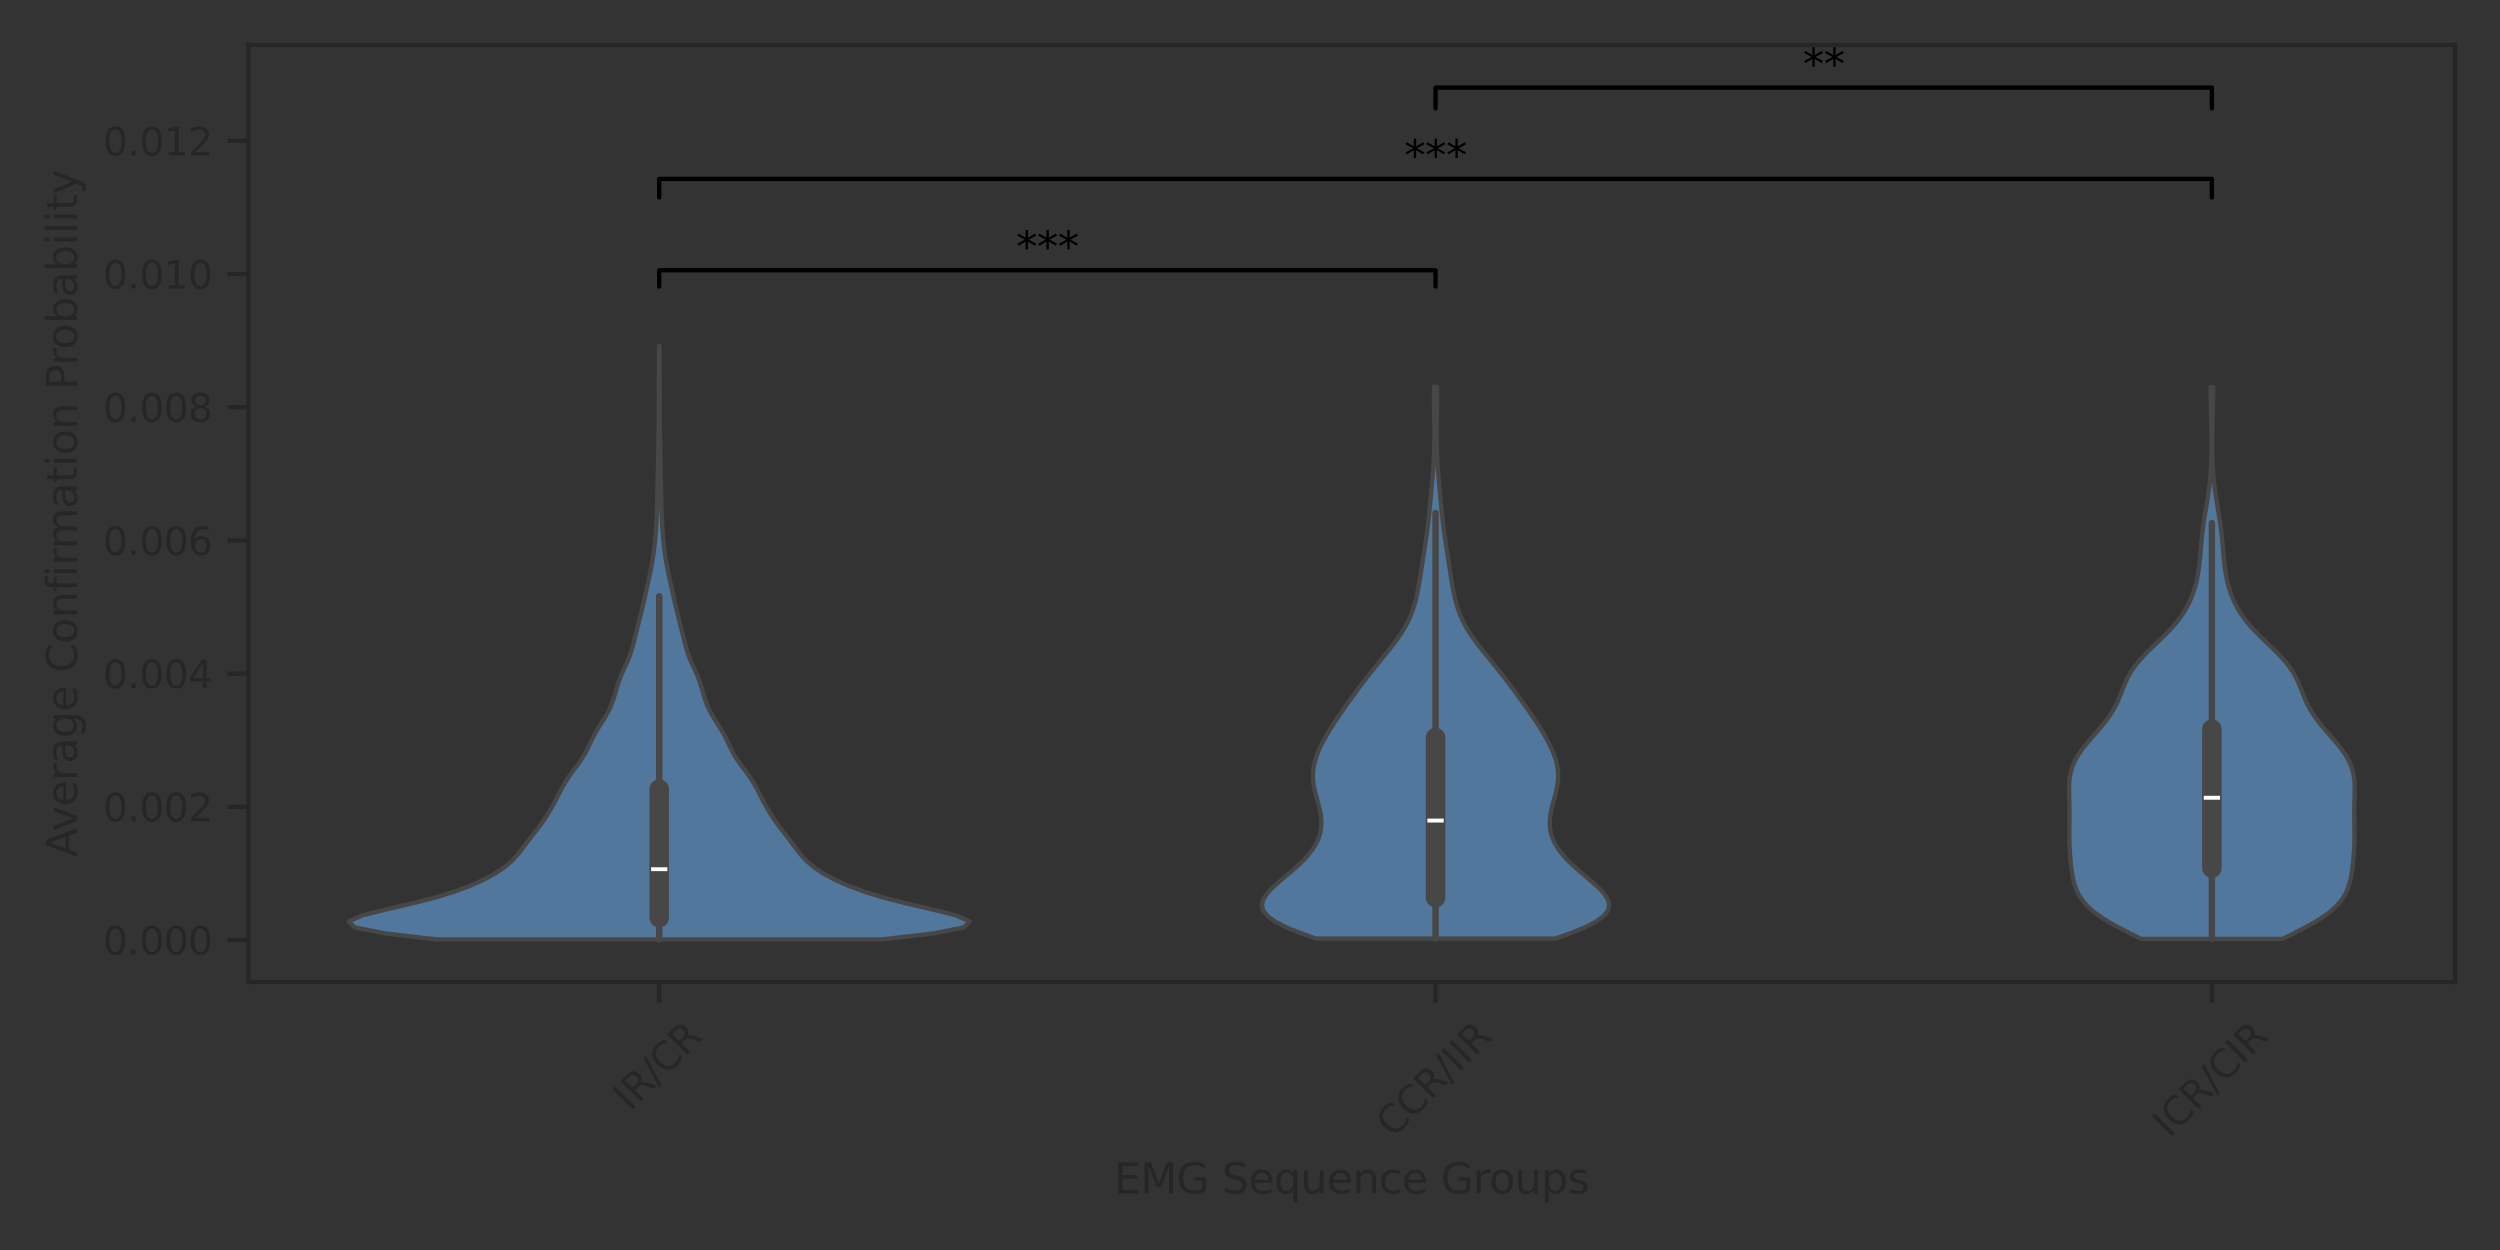 <?xml version="1.0" encoding="utf-8" standalone="no"?>
<!DOCTYPE svg PUBLIC "-//W3C//DTD SVG 1.1//EN"
  "http://www.w3.org/Graphics/SVG/1.1/DTD/svg11.dtd">
<svg xmlns:xlink="http://www.w3.org/1999/xlink" width="576pt" height="288pt" viewBox="0 0 576 288" xmlns="http://www.w3.org/2000/svg" version="1.1">
 <rect x="0" y="0" width="576" height="288" fill="#333333" stroke="none"/>
 <defs>
  <style type="text/css">*{stroke-linejoin: round; stroke-linecap: butt}</style>
 </defs>
 <g id="figure_1">
  <g id="patch_1">
   <path d="M 0 288 
L 576 288 
L 576 0 
L 0 0 
L 0 288 
z
" style="fill: none"/>
  </g>
  <g id="axes_1">
   <g id="patch_2">
    <path d="M 57.228 226.252 
L 565.632 226.252 
L 565.632 10.368 
L 57.228 10.368 
L 57.228 226.252 
z
" style="fill: none"/>
   </g>
   <g id="matplotlib.axis_1">
    <g id="xtick_1">
     <g id="line2d_1">
      <defs>
       <path id="me8c171c9f7" d="M 0 0 
L 0 4.8 
" style="stroke: #262626"/>
      </defs>
      <g>
       <use xlink:href="#me8c171c9f7" x="151.884" y="226.252" style="fill: #262626; stroke: #262626"/>
      </g>
     </g>
     <g id="text_1">
      <!-- IR/CR -->
      <g style="fill: #262626" transform="translate(145.139 256.205) rotate(-45) scale(0.088 -0.088)">
       <defs>
        <path id="DejaVuSans-49" d="M 628 4666 
L 1259 4666 
L 1259 0 
L 628 0 
L 628 4666 
z
" transform="scale(0.016)"/>
        <path id="DejaVuSans-52" d="M 2841 2188 
Q 3044 2119 3236 1894 
Q 3428 1669 3622 1275 
L 4263 0 
L 3584 0 
L 2988 1197 
Q 2756 1666 2539 1819 
Q 2322 1972 1947 1972 
L 1259 1972 
L 1259 0 
L 628 0 
L 628 4666 
L 2053 4666 
Q 2853 4666 3247 4331 
Q 3641 3997 3641 3322 
Q 3641 2881 3436 2590 
Q 3231 2300 2841 2188 
z
M 1259 4147 
L 1259 2491 
L 2053 2491 
Q 2509 2491 2742 2702 
Q 2975 2913 2975 3322 
Q 2975 3731 2742 3939 
Q 2509 4147 2053 4147 
L 1259 4147 
z
" transform="scale(0.016)"/>
        <path id="DejaVuSans-2f" d="M 1625 4666 
L 2156 4666 
L 531 -594 
L 0 -594 
L 1625 4666 
z
" transform="scale(0.016)"/>
        <path id="DejaVuSans-43" d="M 4122 4306 
L 4122 3641 
Q 3803 3938 3442 4084 
Q 3081 4231 2675 4231 
Q 1875 4231 1450 3742 
Q 1025 3253 1025 2328 
Q 1025 1406 1450 917 
Q 1875 428 2675 428 
Q 3081 428 3442 575 
Q 3803 722 4122 1019 
L 4122 359 
Q 3791 134 3420 21 
Q 3050 -91 2638 -91 
Q 1578 -91 968 557 
Q 359 1206 359 2328 
Q 359 3453 968 4101 
Q 1578 4750 2638 4750 
Q 3056 4750 3426 4639 
Q 3797 4528 4122 4306 
z
" transform="scale(0.016)"/>
       </defs>
       <use xlink:href="#DejaVuSans-49"/>
       <use xlink:href="#DejaVuSans-52" transform="translate(29.492 0)"/>
       <use xlink:href="#DejaVuSans-2f" transform="translate(98.975 0)"/>
       <use xlink:href="#DejaVuSans-43" transform="translate(132.666 0)"/>
       <use xlink:href="#DejaVuSans-52" transform="translate(202.49 0)"/>
      </g>
     </g>
    </g>
    <g id="xtick_2">
     <g id="line2d_2">
      <g>
       <use xlink:href="#me8c171c9f7" x="330.751" y="226.252" style="fill: #262626; stroke: #262626"/>
      </g>
     </g>
     <g id="text_2">
      <!-- CCR/IIR -->
      <g style="fill: #262626" transform="translate(320.916 262.386) rotate(-45) scale(0.088 -0.088)">
       <use xlink:href="#DejaVuSans-43"/>
       <use xlink:href="#DejaVuSans-43" transform="translate(69.824 0)"/>
       <use xlink:href="#DejaVuSans-52" transform="translate(139.648 0)"/>
       <use xlink:href="#DejaVuSans-2f" transform="translate(209.131 0)"/>
       <use xlink:href="#DejaVuSans-49" transform="translate(242.822 0)"/>
       <use xlink:href="#DejaVuSans-49" transform="translate(272.314 0)"/>
       <use xlink:href="#DejaVuSans-52" transform="translate(301.807 0)"/>
      </g>
     </g>
    </g>
    <g id="xtick_3">
     <g id="line2d_3">
      <g>
       <use xlink:href="#me8c171c9f7" x="509.618" y="226.252" style="fill: #262626; stroke: #262626"/>
      </g>
     </g>
     <g id="text_3">
      <!-- ICR/CIR -->
      <g style="fill: #262626" transform="translate(499.783 262.386) rotate(-45) scale(0.088 -0.088)">
       <use xlink:href="#DejaVuSans-49"/>
       <use xlink:href="#DejaVuSans-43" transform="translate(29.492 0)"/>
       <use xlink:href="#DejaVuSans-52" transform="translate(99.316 0)"/>
       <use xlink:href="#DejaVuSans-2f" transform="translate(168.799 0)"/>
       <use xlink:href="#DejaVuSans-43" transform="translate(202.49 0)"/>
       <use xlink:href="#DejaVuSans-49" transform="translate(272.314 0)"/>
       <use xlink:href="#DejaVuSans-52" transform="translate(301.807 0)"/>
      </g>
     </g>
    </g>
    <g id="text_4">
     <!-- EMG Sequence Groups -->
     <g style="fill: #262626" transform="translate(256.696 274.974) scale(0.096 -0.096)">
      <defs>
       <path id="DejaVuSans-45" d="M 628 4666 
L 3578 4666 
L 3578 4134 
L 1259 4134 
L 1259 2753 
L 3481 2753 
L 3481 2222 
L 1259 2222 
L 1259 531 
L 3634 531 
L 3634 0 
L 628 0 
L 628 4666 
z
" transform="scale(0.016)"/>
       <path id="DejaVuSans-4d" d="M 628 4666 
L 1569 4666 
L 2759 1491 
L 3956 4666 
L 4897 4666 
L 4897 0 
L 4281 0 
L 4281 4097 
L 3078 897 
L 2444 897 
L 1241 4097 
L 1241 0 
L 628 0 
L 628 4666 
z
" transform="scale(0.016)"/>
       <path id="DejaVuSans-47" d="M 3809 666 
L 3809 1919 
L 2778 1919 
L 2778 2438 
L 4434 2438 
L 4434 434 
Q 4069 175 3628 42 
Q 3188 -91 2688 -91 
Q 1594 -91 976 548 
Q 359 1188 359 2328 
Q 359 3472 976 4111 
Q 1594 4750 2688 4750 
Q 3144 4750 3555 4637 
Q 3966 4525 4313 4306 
L 4313 3634 
Q 3963 3931 3569 4081 
Q 3175 4231 2741 4231 
Q 1884 4231 1454 3753 
Q 1025 3275 1025 2328 
Q 1025 1384 1454 906 
Q 1884 428 2741 428 
Q 3075 428 3337 486 
Q 3600 544 3809 666 
z
" transform="scale(0.016)"/>
       <path id="DejaVuSans-20" transform="scale(0.016)"/>
       <path id="DejaVuSans-53" d="M 3425 4513 
L 3425 3897 
Q 3066 4069 2747 4153 
Q 2428 4238 2131 4238 
Q 1616 4238 1336 4038 
Q 1056 3838 1056 3469 
Q 1056 3159 1242 3001 
Q 1428 2844 1947 2747 
L 2328 2669 
Q 3034 2534 3370 2195 
Q 3706 1856 3706 1288 
Q 3706 609 3251 259 
Q 2797 -91 1919 -91 
Q 1588 -91 1214 -16 
Q 841 59 441 206 
L 441 856 
Q 825 641 1194 531 
Q 1563 422 1919 422 
Q 2459 422 2753 634 
Q 3047 847 3047 1241 
Q 3047 1584 2836 1778 
Q 2625 1972 2144 2069 
L 1759 2144 
Q 1053 2284 737 2584 
Q 422 2884 422 3419 
Q 422 4038 858 4394 
Q 1294 4750 2059 4750 
Q 2388 4750 2728 4690 
Q 3069 4631 3425 4513 
z
" transform="scale(0.016)"/>
       <path id="DejaVuSans-65" d="M 3597 1894 
L 3597 1613 
L 953 1613 
Q 991 1019 1311 708 
Q 1631 397 2203 397 
Q 2534 397 2845 478 
Q 3156 559 3463 722 
L 3463 178 
Q 3153 47 2828 -22 
Q 2503 -91 2169 -91 
Q 1331 -91 842 396 
Q 353 884 353 1716 
Q 353 2575 817 3079 
Q 1281 3584 2069 3584 
Q 2775 3584 3186 3129 
Q 3597 2675 3597 1894 
z
M 3022 2063 
Q 3016 2534 2758 2815 
Q 2500 3097 2075 3097 
Q 1594 3097 1305 2825 
Q 1016 2553 972 2059 
L 3022 2063 
z
" transform="scale(0.016)"/>
       <path id="DejaVuSans-71" d="M 947 1747 
Q 947 1113 1208 752 
Q 1469 391 1925 391 
Q 2381 391 2643 752 
Q 2906 1113 2906 1747 
Q 2906 2381 2643 2742 
Q 2381 3103 1925 3103 
Q 1469 3103 1208 2742 
Q 947 2381 947 1747 
z
M 2906 525 
Q 2725 213 2448 61 
Q 2172 -91 1784 -91 
Q 1150 -91 751 415 
Q 353 922 353 1747 
Q 353 2572 751 3078 
Q 1150 3584 1784 3584 
Q 2172 3584 2448 3432 
Q 2725 3281 2906 2969 
L 2906 3500 
L 3481 3500 
L 3481 -1331 
L 2906 -1331 
L 2906 525 
z
" transform="scale(0.016)"/>
       <path id="DejaVuSans-75" d="M 544 1381 
L 544 3500 
L 1119 3500 
L 1119 1403 
Q 1119 906 1312 657 
Q 1506 409 1894 409 
Q 2359 409 2629 706 
Q 2900 1003 2900 1516 
L 2900 3500 
L 3475 3500 
L 3475 0 
L 2900 0 
L 2900 538 
Q 2691 219 2414 64 
Q 2138 -91 1772 -91 
Q 1169 -91 856 284 
Q 544 659 544 1381 
z
M 1991 3584 
L 1991 3584 
z
" transform="scale(0.016)"/>
       <path id="DejaVuSans-6e" d="M 3513 2113 
L 3513 0 
L 2938 0 
L 2938 2094 
Q 2938 2591 2744 2837 
Q 2550 3084 2163 3084 
Q 1697 3084 1428 2787 
Q 1159 2491 1159 1978 
L 1159 0 
L 581 0 
L 581 3500 
L 1159 3500 
L 1159 2956 
Q 1366 3272 1645 3428 
Q 1925 3584 2291 3584 
Q 2894 3584 3203 3211 
Q 3513 2838 3513 2113 
z
" transform="scale(0.016)"/>
       <path id="DejaVuSans-63" d="M 3122 3366 
L 3122 2828 
Q 2878 2963 2633 3030 
Q 2388 3097 2138 3097 
Q 1578 3097 1268 2742 
Q 959 2388 959 1747 
Q 959 1106 1268 751 
Q 1578 397 2138 397 
Q 2388 397 2633 464 
Q 2878 531 3122 666 
L 3122 134 
Q 2881 22 2623 -34 
Q 2366 -91 2075 -91 
Q 1284 -91 818 406 
Q 353 903 353 1747 
Q 353 2603 823 3093 
Q 1294 3584 2113 3584 
Q 2378 3584 2631 3529 
Q 2884 3475 3122 3366 
z
" transform="scale(0.016)"/>
       <path id="DejaVuSans-72" d="M 2631 2963 
Q 2534 3019 2420 3045 
Q 2306 3072 2169 3072 
Q 1681 3072 1420 2755 
Q 1159 2438 1159 1844 
L 1159 0 
L 581 0 
L 581 3500 
L 1159 3500 
L 1159 2956 
Q 1341 3275 1631 3429 
Q 1922 3584 2338 3584 
Q 2397 3584 2469 3576 
Q 2541 3569 2628 3553 
L 2631 2963 
z
" transform="scale(0.016)"/>
       <path id="DejaVuSans-6f" d="M 1959 3097 
Q 1497 3097 1228 2736 
Q 959 2375 959 1747 
Q 959 1119 1226 758 
Q 1494 397 1959 397 
Q 2419 397 2687 759 
Q 2956 1122 2956 1747 
Q 2956 2369 2687 2733 
Q 2419 3097 1959 3097 
z
M 1959 3584 
Q 2709 3584 3137 3096 
Q 3566 2609 3566 1747 
Q 3566 888 3137 398 
Q 2709 -91 1959 -91 
Q 1206 -91 779 398 
Q 353 888 353 1747 
Q 353 2609 779 3096 
Q 1206 3584 1959 3584 
z
" transform="scale(0.016)"/>
       <path id="DejaVuSans-70" d="M 1159 525 
L 1159 -1331 
L 581 -1331 
L 581 3500 
L 1159 3500 
L 1159 2969 
Q 1341 3281 1617 3432 
Q 1894 3584 2278 3584 
Q 2916 3584 3314 3078 
Q 3713 2572 3713 1747 
Q 3713 922 3314 415 
Q 2916 -91 2278 -91 
Q 1894 -91 1617 61 
Q 1341 213 1159 525 
z
M 3116 1747 
Q 3116 2381 2855 2742 
Q 2594 3103 2138 3103 
Q 1681 3103 1420 2742 
Q 1159 2381 1159 1747 
Q 1159 1113 1420 752 
Q 1681 391 2138 391 
Q 2594 391 2855 752 
Q 3116 1113 3116 1747 
z
" transform="scale(0.016)"/>
       <path id="DejaVuSans-73" d="M 2834 3397 
L 2834 2853 
Q 2591 2978 2328 3040 
Q 2066 3103 1784 3103 
Q 1356 3103 1142 2972 
Q 928 2841 928 2578 
Q 928 2378 1081 2264 
Q 1234 2150 1697 2047 
L 1894 2003 
Q 2506 1872 2764 1633 
Q 3022 1394 3022 966 
Q 3022 478 2636 193 
Q 2250 -91 1575 -91 
Q 1294 -91 989 -36 
Q 684 19 347 128 
L 347 722 
Q 666 556 975 473 
Q 1284 391 1588 391 
Q 1994 391 2212 530 
Q 2431 669 2431 922 
Q 2431 1156 2273 1281 
Q 2116 1406 1581 1522 
L 1381 1569 
Q 847 1681 609 1914 
Q 372 2147 372 2553 
Q 372 3047 722 3315 
Q 1072 3584 1716 3584 
Q 2034 3584 2315 3537 
Q 2597 3491 2834 3397 
z
" transform="scale(0.016)"/>
      </defs>
      <use xlink:href="#DejaVuSans-45"/>
      <use xlink:href="#DejaVuSans-4d" transform="translate(63.184 0)"/>
      <use xlink:href="#DejaVuSans-47" transform="translate(149.463 0)"/>
      <use xlink:href="#DejaVuSans-20" transform="translate(226.953 0)"/>
      <use xlink:href="#DejaVuSans-53" transform="translate(258.74 0)"/>
      <use xlink:href="#DejaVuSans-65" transform="translate(322.217 0)"/>
      <use xlink:href="#DejaVuSans-71" transform="translate(383.74 0)"/>
      <use xlink:href="#DejaVuSans-75" transform="translate(447.217 0)"/>
      <use xlink:href="#DejaVuSans-65" transform="translate(510.596 0)"/>
      <use xlink:href="#DejaVuSans-6e" transform="translate(572.119 0)"/>
      <use xlink:href="#DejaVuSans-63" transform="translate(635.498 0)"/>
      <use xlink:href="#DejaVuSans-65" transform="translate(690.479 0)"/>
      <use xlink:href="#DejaVuSans-20" transform="translate(752.002 0)"/>
      <use xlink:href="#DejaVuSans-47" transform="translate(783.789 0)"/>
      <use xlink:href="#DejaVuSans-72" transform="translate(861.279 0)"/>
      <use xlink:href="#DejaVuSans-6f" transform="translate(900.143 0)"/>
      <use xlink:href="#DejaVuSans-75" transform="translate(961.324 0)"/>
      <use xlink:href="#DejaVuSans-70" transform="translate(1024.703 0)"/>
      <use xlink:href="#DejaVuSans-73" transform="translate(1088.18 0)"/>
     </g>
    </g>
   </g>
   <g id="matplotlib.axis_2">
    <g id="ytick_1">
     <g id="line2d_4">
      <defs>
       <path id="m6e9de54b25" d="M 0 0 
L -4.8 0 
" style="stroke: #262626"/>
      </defs>
      <g>
       <use xlink:href="#m6e9de54b25" x="57.228" y="216.573" style="fill: #262626; stroke: #262626"/>
      </g>
     </g>
     <g id="text_5">
      <!-- 0.000 -->
      <g style="fill: #262626" transform="translate(23.735 219.916) scale(0.088 -0.088)">
       <defs>
        <path id="DejaVuSans-30" d="M 2034 4250 
Q 1547 4250 1301 3770 
Q 1056 3291 1056 2328 
Q 1056 1369 1301 889 
Q 1547 409 2034 409 
Q 2525 409 2770 889 
Q 3016 1369 3016 2328 
Q 3016 3291 2770 3770 
Q 2525 4250 2034 4250 
z
M 2034 4750 
Q 2819 4750 3233 4129 
Q 3647 3509 3647 2328 
Q 3647 1150 3233 529 
Q 2819 -91 2034 -91 
Q 1250 -91 836 529 
Q 422 1150 422 2328 
Q 422 3509 836 4129 
Q 1250 4750 2034 4750 
z
" transform="scale(0.016)"/>
        <path id="DejaVuSans-2e" d="M 684 794 
L 1344 794 
L 1344 0 
L 684 0 
L 684 794 
z
" transform="scale(0.016)"/>
       </defs>
       <use xlink:href="#DejaVuSans-30"/>
       <use xlink:href="#DejaVuSans-2e" transform="translate(63.623 0)"/>
       <use xlink:href="#DejaVuSans-30" transform="translate(95.41 0)"/>
       <use xlink:href="#DejaVuSans-30" transform="translate(159.033 0)"/>
       <use xlink:href="#DejaVuSans-30" transform="translate(222.656 0)"/>
      </g>
     </g>
    </g>
    <g id="ytick_2">
     <g id="line2d_5">
      <g>
       <use xlink:href="#m6e9de54b25" x="57.228" y="185.887" style="fill: #262626; stroke: #262626"/>
      </g>
     </g>
     <g id="text_6">
      <!-- 0.002 -->
      <g style="fill: #262626" transform="translate(23.735 189.23) scale(0.088 -0.088)">
       <defs>
        <path id="DejaVuSans-32" d="M 1228 531 
L 3431 531 
L 3431 0 
L 469 0 
L 469 531 
Q 828 903 1448 1529 
Q 2069 2156 2228 2338 
Q 2531 2678 2651 2914 
Q 2772 3150 2772 3378 
Q 2772 3750 2511 3984 
Q 2250 4219 1831 4219 
Q 1534 4219 1204 4116 
Q 875 4013 500 3803 
L 500 4441 
Q 881 4594 1212 4672 
Q 1544 4750 1819 4750 
Q 2544 4750 2975 4387 
Q 3406 4025 3406 3419 
Q 3406 3131 3298 2873 
Q 3191 2616 2906 2266 
Q 2828 2175 2409 1742 
Q 1991 1309 1228 531 
z
" transform="scale(0.016)"/>
       </defs>
       <use xlink:href="#DejaVuSans-30"/>
       <use xlink:href="#DejaVuSans-2e" transform="translate(63.623 0)"/>
       <use xlink:href="#DejaVuSans-30" transform="translate(95.41 0)"/>
       <use xlink:href="#DejaVuSans-30" transform="translate(159.033 0)"/>
       <use xlink:href="#DejaVuSans-32" transform="translate(222.656 0)"/>
      </g>
     </g>
    </g>
    <g id="ytick_3">
     <g id="line2d_6">
      <g>
       <use xlink:href="#m6e9de54b25" x="57.228" y="155.201" style="fill: #262626; stroke: #262626"/>
      </g>
     </g>
     <g id="text_7">
      <!-- 0.004 -->
      <g style="fill: #262626" transform="translate(23.735 158.544) scale(0.088 -0.088)">
       <defs>
        <path id="DejaVuSans-34" d="M 2419 4116 
L 825 1625 
L 2419 1625 
L 2419 4116 
z
M 2253 4666 
L 3047 4666 
L 3047 1625 
L 3713 1625 
L 3713 1100 
L 3047 1100 
L 3047 0 
L 2419 0 
L 2419 1100 
L 313 1100 
L 313 1709 
L 2253 4666 
z
" transform="scale(0.016)"/>
       </defs>
       <use xlink:href="#DejaVuSans-30"/>
       <use xlink:href="#DejaVuSans-2e" transform="translate(63.623 0)"/>
       <use xlink:href="#DejaVuSans-30" transform="translate(95.41 0)"/>
       <use xlink:href="#DejaVuSans-30" transform="translate(159.033 0)"/>
       <use xlink:href="#DejaVuSans-34" transform="translate(222.656 0)"/>
      </g>
     </g>
    </g>
    <g id="ytick_4">
     <g id="line2d_7">
      <g>
       <use xlink:href="#m6e9de54b25" x="57.228" y="124.515" style="fill: #262626; stroke: #262626"/>
      </g>
     </g>
     <g id="text_8">
      <!-- 0.006 -->
      <g style="fill: #262626" transform="translate(23.735 127.858) scale(0.088 -0.088)">
       <defs>
        <path id="DejaVuSans-36" d="M 2113 2584 
Q 1688 2584 1439 2293 
Q 1191 2003 1191 1497 
Q 1191 994 1439 701 
Q 1688 409 2113 409 
Q 2538 409 2786 701 
Q 3034 994 3034 1497 
Q 3034 2003 2786 2293 
Q 2538 2584 2113 2584 
z
M 3366 4563 
L 3366 3988 
Q 3128 4100 2886 4159 
Q 2644 4219 2406 4219 
Q 1781 4219 1451 3797 
Q 1122 3375 1075 2522 
Q 1259 2794 1537 2939 
Q 1816 3084 2150 3084 
Q 2853 3084 3261 2657 
Q 3669 2231 3669 1497 
Q 3669 778 3244 343 
Q 2819 -91 2113 -91 
Q 1303 -91 875 529 
Q 447 1150 447 2328 
Q 447 3434 972 4092 
Q 1497 4750 2381 4750 
Q 2619 4750 2861 4703 
Q 3103 4656 3366 4563 
z
" transform="scale(0.016)"/>
       </defs>
       <use xlink:href="#DejaVuSans-30"/>
       <use xlink:href="#DejaVuSans-2e" transform="translate(63.623 0)"/>
       <use xlink:href="#DejaVuSans-30" transform="translate(95.41 0)"/>
       <use xlink:href="#DejaVuSans-30" transform="translate(159.033 0)"/>
       <use xlink:href="#DejaVuSans-36" transform="translate(222.656 0)"/>
      </g>
     </g>
    </g>
    <g id="ytick_5">
     <g id="line2d_8">
      <g>
       <use xlink:href="#m6e9de54b25" x="57.228" y="93.829" style="fill: #262626; stroke: #262626"/>
      </g>
     </g>
     <g id="text_9">
      <!-- 0.008 -->
      <g style="fill: #262626" transform="translate(23.735 97.172) scale(0.088 -0.088)">
       <defs>
        <path id="DejaVuSans-38" d="M 2034 2216 
Q 1584 2216 1326 1975 
Q 1069 1734 1069 1313 
Q 1069 891 1326 650 
Q 1584 409 2034 409 
Q 2484 409 2743 651 
Q 3003 894 3003 1313 
Q 3003 1734 2745 1975 
Q 2488 2216 2034 2216 
z
M 1403 2484 
Q 997 2584 770 2862 
Q 544 3141 544 3541 
Q 544 4100 942 4425 
Q 1341 4750 2034 4750 
Q 2731 4750 3128 4425 
Q 3525 4100 3525 3541 
Q 3525 3141 3298 2862 
Q 3072 2584 2669 2484 
Q 3125 2378 3379 2068 
Q 3634 1759 3634 1313 
Q 3634 634 3220 271 
Q 2806 -91 2034 -91 
Q 1263 -91 848 271 
Q 434 634 434 1313 
Q 434 1759 690 2068 
Q 947 2378 1403 2484 
z
M 1172 3481 
Q 1172 3119 1398 2916 
Q 1625 2713 2034 2713 
Q 2441 2713 2670 2916 
Q 2900 3119 2900 3481 
Q 2900 3844 2670 4047 
Q 2441 4250 2034 4250 
Q 1625 4250 1398 4047 
Q 1172 3844 1172 3481 
z
" transform="scale(0.016)"/>
       </defs>
       <use xlink:href="#DejaVuSans-30"/>
       <use xlink:href="#DejaVuSans-2e" transform="translate(63.623 0)"/>
       <use xlink:href="#DejaVuSans-30" transform="translate(95.41 0)"/>
       <use xlink:href="#DejaVuSans-30" transform="translate(159.033 0)"/>
       <use xlink:href="#DejaVuSans-38" transform="translate(222.656 0)"/>
      </g>
     </g>
    </g>
    <g id="ytick_6">
     <g id="line2d_9">
      <g>
       <use xlink:href="#m6e9de54b25" x="57.228" y="63.143" style="fill: #262626; stroke: #262626"/>
      </g>
     </g>
     <g id="text_10">
      <!-- 0.010 -->
      <g style="fill: #262626" transform="translate(23.735 66.486) scale(0.088 -0.088)">
       <defs>
        <path id="DejaVuSans-31" d="M 794 531 
L 1825 531 
L 1825 4091 
L 703 3866 
L 703 4441 
L 1819 4666 
L 2450 4666 
L 2450 531 
L 3481 531 
L 3481 0 
L 794 0 
L 794 531 
z
" transform="scale(0.016)"/>
       </defs>
       <use xlink:href="#DejaVuSans-30"/>
       <use xlink:href="#DejaVuSans-2e" transform="translate(63.623 0)"/>
       <use xlink:href="#DejaVuSans-30" transform="translate(95.41 0)"/>
       <use xlink:href="#DejaVuSans-31" transform="translate(159.033 0)"/>
       <use xlink:href="#DejaVuSans-30" transform="translate(222.656 0)"/>
      </g>
     </g>
    </g>
    <g id="ytick_7">
     <g id="line2d_10">
      <g>
       <use xlink:href="#m6e9de54b25" x="57.228" y="32.457" style="fill: #262626; stroke: #262626"/>
      </g>
     </g>
     <g id="text_11">
      <!-- 0.012 -->
      <g style="fill: #262626" transform="translate(23.735 35.8) scale(0.088 -0.088)">
       <use xlink:href="#DejaVuSans-30"/>
       <use xlink:href="#DejaVuSans-2e" transform="translate(63.623 0)"/>
       <use xlink:href="#DejaVuSans-30" transform="translate(95.41 0)"/>
       <use xlink:href="#DejaVuSans-31" transform="translate(159.033 0)"/>
       <use xlink:href="#DejaVuSans-32" transform="translate(222.656 0)"/>
      </g>
     </g>
    </g>
    <g id="text_12">
     <!-- Average Confirmation Probability -->
     <g style="fill: #262626" transform="translate(17.739 197.499) rotate(-90) scale(0.096 -0.096)">
      <defs>
       <path id="DejaVuSans-41" d="M 2188 4044 
L 1331 1722 
L 3047 1722 
L 2188 4044 
z
M 1831 4666 
L 2547 4666 
L 4325 0 
L 3669 0 
L 3244 1197 
L 1141 1197 
L 716 0 
L 50 0 
L 1831 4666 
z
" transform="scale(0.016)"/>
       <path id="DejaVuSans-76" d="M 191 3500 
L 800 3500 
L 1894 563 
L 2988 3500 
L 3597 3500 
L 2284 0 
L 1503 0 
L 191 3500 
z
" transform="scale(0.016)"/>
       <path id="DejaVuSans-61" d="M 2194 1759 
Q 1497 1759 1228 1600 
Q 959 1441 959 1056 
Q 959 750 1161 570 
Q 1363 391 1709 391 
Q 2188 391 2477 730 
Q 2766 1069 2766 1631 
L 2766 1759 
L 2194 1759 
z
M 3341 1997 
L 3341 0 
L 2766 0 
L 2766 531 
Q 2569 213 2275 61 
Q 1981 -91 1556 -91 
Q 1019 -91 701 211 
Q 384 513 384 1019 
Q 384 1609 779 1909 
Q 1175 2209 1959 2209 
L 2766 2209 
L 2766 2266 
Q 2766 2663 2505 2880 
Q 2244 3097 1772 3097 
Q 1472 3097 1187 3025 
Q 903 2953 641 2809 
L 641 3341 
Q 956 3463 1253 3523 
Q 1550 3584 1831 3584 
Q 2591 3584 2966 3190 
Q 3341 2797 3341 1997 
z
" transform="scale(0.016)"/>
       <path id="DejaVuSans-67" d="M 2906 1791 
Q 2906 2416 2648 2759 
Q 2391 3103 1925 3103 
Q 1463 3103 1205 2759 
Q 947 2416 947 1791 
Q 947 1169 1205 825 
Q 1463 481 1925 481 
Q 2391 481 2648 825 
Q 2906 1169 2906 1791 
z
M 3481 434 
Q 3481 -459 3084 -895 
Q 2688 -1331 1869 -1331 
Q 1566 -1331 1297 -1286 
Q 1028 -1241 775 -1147 
L 775 -588 
Q 1028 -725 1275 -790 
Q 1522 -856 1778 -856 
Q 2344 -856 2625 -561 
Q 2906 -266 2906 331 
L 2906 616 
Q 2728 306 2450 153 
Q 2172 0 1784 0 
Q 1141 0 747 490 
Q 353 981 353 1791 
Q 353 2603 747 3093 
Q 1141 3584 1784 3584 
Q 2172 3584 2450 3431 
Q 2728 3278 2906 2969 
L 2906 3500 
L 3481 3500 
L 3481 434 
z
" transform="scale(0.016)"/>
       <path id="DejaVuSans-66" d="M 2375 4863 
L 2375 4384 
L 1825 4384 
Q 1516 4384 1395 4259 
Q 1275 4134 1275 3809 
L 1275 3500 
L 2222 3500 
L 2222 3053 
L 1275 3053 
L 1275 0 
L 697 0 
L 697 3053 
L 147 3053 
L 147 3500 
L 697 3500 
L 697 3744 
Q 697 4328 969 4595 
Q 1241 4863 1831 4863 
L 2375 4863 
z
" transform="scale(0.016)"/>
       <path id="DejaVuSans-69" d="M 603 3500 
L 1178 3500 
L 1178 0 
L 603 0 
L 603 3500 
z
M 603 4863 
L 1178 4863 
L 1178 4134 
L 603 4134 
L 603 4863 
z
" transform="scale(0.016)"/>
       <path id="DejaVuSans-6d" d="M 3328 2828 
Q 3544 3216 3844 3400 
Q 4144 3584 4550 3584 
Q 5097 3584 5394 3201 
Q 5691 2819 5691 2113 
L 5691 0 
L 5113 0 
L 5113 2094 
Q 5113 2597 4934 2840 
Q 4756 3084 4391 3084 
Q 3944 3084 3684 2787 
Q 3425 2491 3425 1978 
L 3425 0 
L 2847 0 
L 2847 2094 
Q 2847 2600 2669 2842 
Q 2491 3084 2119 3084 
Q 1678 3084 1418 2786 
Q 1159 2488 1159 1978 
L 1159 0 
L 581 0 
L 581 3500 
L 1159 3500 
L 1159 2956 
Q 1356 3278 1631 3431 
Q 1906 3584 2284 3584 
Q 2666 3584 2933 3390 
Q 3200 3197 3328 2828 
z
" transform="scale(0.016)"/>
       <path id="DejaVuSans-74" d="M 1172 4494 
L 1172 3500 
L 2356 3500 
L 2356 3053 
L 1172 3053 
L 1172 1153 
Q 1172 725 1289 603 
Q 1406 481 1766 481 
L 2356 481 
L 2356 0 
L 1766 0 
Q 1100 0 847 248 
Q 594 497 594 1153 
L 594 3053 
L 172 3053 
L 172 3500 
L 594 3500 
L 594 4494 
L 1172 4494 
z
" transform="scale(0.016)"/>
       <path id="DejaVuSans-50" d="M 1259 4147 
L 1259 2394 
L 2053 2394 
Q 2494 2394 2734 2622 
Q 2975 2850 2975 3272 
Q 2975 3691 2734 3919 
Q 2494 4147 2053 4147 
L 1259 4147 
z
M 628 4666 
L 2053 4666 
Q 2838 4666 3239 4311 
Q 3641 3956 3641 3272 
Q 3641 2581 3239 2228 
Q 2838 1875 2053 1875 
L 1259 1875 
L 1259 0 
L 628 0 
L 628 4666 
z
" transform="scale(0.016)"/>
       <path id="DejaVuSans-62" d="M 3116 1747 
Q 3116 2381 2855 2742 
Q 2594 3103 2138 3103 
Q 1681 3103 1420 2742 
Q 1159 2381 1159 1747 
Q 1159 1113 1420 752 
Q 1681 391 2138 391 
Q 2594 391 2855 752 
Q 3116 1113 3116 1747 
z
M 1159 2969 
Q 1341 3281 1617 3432 
Q 1894 3584 2278 3584 
Q 2916 3584 3314 3078 
Q 3713 2572 3713 1747 
Q 3713 922 3314 415 
Q 2916 -91 2278 -91 
Q 1894 -91 1617 61 
Q 1341 213 1159 525 
L 1159 0 
L 581 0 
L 581 4863 
L 1159 4863 
L 1159 2969 
z
" transform="scale(0.016)"/>
       <path id="DejaVuSans-6c" d="M 603 4863 
L 1178 4863 
L 1178 0 
L 603 0 
L 603 4863 
z
" transform="scale(0.016)"/>
       <path id="DejaVuSans-79" d="M 2059 -325 
Q 1816 -950 1584 -1140 
Q 1353 -1331 966 -1331 
L 506 -1331 
L 506 -850 
L 844 -850 
Q 1081 -850 1212 -737 
Q 1344 -625 1503 -206 
L 1606 56 
L 191 3500 
L 800 3500 
L 1894 763 
L 2988 3500 
L 3597 3500 
L 2059 -325 
z
" transform="scale(0.016)"/>
      </defs>
      <use xlink:href="#DejaVuSans-41"/>
      <use xlink:href="#DejaVuSans-76" transform="translate(62.533 0)"/>
      <use xlink:href="#DejaVuSans-65" transform="translate(121.713 0)"/>
      <use xlink:href="#DejaVuSans-72" transform="translate(183.236 0)"/>
      <use xlink:href="#DejaVuSans-61" transform="translate(224.35 0)"/>
      <use xlink:href="#DejaVuSans-67" transform="translate(285.629 0)"/>
      <use xlink:href="#DejaVuSans-65" transform="translate(349.105 0)"/>
      <use xlink:href="#DejaVuSans-20" transform="translate(410.629 0)"/>
      <use xlink:href="#DejaVuSans-43" transform="translate(442.416 0)"/>
      <use xlink:href="#DejaVuSans-6f" transform="translate(512.24 0)"/>
      <use xlink:href="#DejaVuSans-6e" transform="translate(573.422 0)"/>
      <use xlink:href="#DejaVuSans-66" transform="translate(636.801 0)"/>
      <use xlink:href="#DejaVuSans-69" transform="translate(672.006 0)"/>
      <use xlink:href="#DejaVuSans-72" transform="translate(699.789 0)"/>
      <use xlink:href="#DejaVuSans-6d" transform="translate(739.152 0)"/>
      <use xlink:href="#DejaVuSans-61" transform="translate(836.564 0)"/>
      <use xlink:href="#DejaVuSans-74" transform="translate(897.844 0)"/>
      <use xlink:href="#DejaVuSans-69" transform="translate(937.053 0)"/>
      <use xlink:href="#DejaVuSans-6f" transform="translate(964.836 0)"/>
      <use xlink:href="#DejaVuSans-6e" transform="translate(1026.018 0)"/>
      <use xlink:href="#DejaVuSans-20" transform="translate(1089.396 0)"/>
      <use xlink:href="#DejaVuSans-50" transform="translate(1121.184 0)"/>
      <use xlink:href="#DejaVuSans-72" transform="translate(1179.736 0)"/>
      <use xlink:href="#DejaVuSans-6f" transform="translate(1218.6 0)"/>
      <use xlink:href="#DejaVuSans-62" transform="translate(1279.781 0)"/>
      <use xlink:href="#DejaVuSans-61" transform="translate(1343.258 0)"/>
      <use xlink:href="#DejaVuSans-62" transform="translate(1404.537 0)"/>
      <use xlink:href="#DejaVuSans-69" transform="translate(1468.014 0)"/>
      <use xlink:href="#DejaVuSans-6c" transform="translate(1495.797 0)"/>
      <use xlink:href="#DejaVuSans-69" transform="translate(1523.58 0)"/>
      <use xlink:href="#DejaVuSans-74" transform="translate(1551.363 0)"/>
      <use xlink:href="#DejaVuSans-79" transform="translate(1590.572 0)"/>
     </g>
    </g>
   </g>
   <g id="FillBetweenPolyCollection_1">
    <defs>
     <path id="mf532d0dad7" d="M 203.204 -71.561 
L 100.565 -71.561 
L 88.698 -72.942 
L 81.708 -74.323 
L 80.337 -75.704 
L 83.45 -77.085 
L 88.956 -78.466 
L 94.95 -79.847 
L 100.334 -81.228 
L 104.803 -82.609 
L 108.474 -83.99 
L 111.535 -85.371 
L 114.087 -86.752 
L 116.162 -88.133 
L 117.801 -89.514 
L 119.1 -90.895 
L 120.197 -92.277 
L 121.229 -93.658 
L 122.275 -95.039 
L 123.345 -96.42 
L 124.399 -97.801 
L 125.39 -99.182 
L 126.294 -100.563 
L 127.114 -101.944 
L 127.868 -103.325 
L 128.582 -104.706 
L 129.294 -106.087 
L 130.059 -107.468 
L 130.926 -108.849 
L 131.905 -110.23 
L 132.938 -111.611 
L 133.926 -112.992 
L 134.781 -114.373 
L 135.497 -115.755 
L 136.145 -117.136 
L 136.83 -118.517 
L 137.615 -119.898 
L 138.482 -121.279 
L 139.353 -122.66 
L 140.14 -124.041 
L 140.792 -125.422 
L 141.309 -126.803 
L 141.731 -128.184 
L 142.123 -129.565 
L 142.558 -130.946 
L 143.084 -132.327 
L 143.7 -133.708 
L 144.342 -135.089 
L 144.929 -136.47 
L 145.413 -137.852 
L 145.807 -139.233 
L 146.157 -140.614 
L 146.504 -141.995 
L 146.856 -143.376 
L 147.207 -144.757 
L 147.547 -146.138 
L 147.879 -147.519 
L 148.206 -148.9 
L 148.527 -150.281 
L 148.843 -151.662 
L 149.152 -153.043 
L 149.457 -154.424 
L 149.755 -155.805 
L 150.035 -157.186 
L 150.287 -158.567 
L 150.503 -159.948 
L 150.687 -161.33 
L 150.845 -162.711 
L 150.982 -164.092 
L 151.1 -165.473 
L 151.198 -166.854 
L 151.277 -168.235 
L 151.338 -169.616 
L 151.382 -170.997 
L 151.413 -172.378 
L 151.435 -173.759 
L 151.458 -175.14 
L 151.488 -176.521 
L 151.525 -177.902 
L 151.565 -179.283 
L 151.599 -180.664 
L 151.62 -182.045 
L 151.635 -183.426 
L 151.65 -184.808 
L 151.675 -186.189 
L 151.707 -187.57 
L 151.742 -188.951 
L 151.771 -190.332 
L 151.788 -191.713 
L 151.795 -193.094 
L 151.796 -194.475 
L 151.794 -195.856 
L 151.794 -197.237 
L 151.796 -198.618 
L 151.8 -199.999 
L 151.806 -201.38 
L 151.813 -202.761 
L 151.819 -204.142 
L 151.825 -205.523 
L 151.831 -206.905 
L 151.839 -208.286 
L 151.93 -208.286 
L 151.93 -208.286 
L 151.937 -206.905 
L 151.944 -205.523 
L 151.949 -204.142 
L 151.955 -202.761 
L 151.962 -201.38 
L 151.968 -199.999 
L 151.972 -198.618 
L 151.974 -197.237 
L 151.974 -195.856 
L 151.972 -194.475 
L 151.973 -193.094 
L 151.98 -191.713 
L 151.998 -190.332 
L 152.026 -188.951 
L 152.061 -187.57 
L 152.094 -186.189 
L 152.118 -184.808 
L 152.133 -183.426 
L 152.148 -182.045 
L 152.17 -180.664 
L 152.203 -179.283 
L 152.243 -177.902 
L 152.28 -176.521 
L 152.31 -175.14 
L 152.333 -173.759 
L 152.356 -172.378 
L 152.386 -170.997 
L 152.431 -169.616 
L 152.491 -168.235 
L 152.57 -166.854 
L 152.668 -165.473 
L 152.786 -164.092 
L 152.923 -162.711 
L 153.081 -161.33 
L 153.265 -159.948 
L 153.482 -158.567 
L 153.733 -157.186 
L 154.014 -155.805 
L 154.311 -154.424 
L 154.616 -153.043 
L 154.925 -151.662 
L 155.241 -150.281 
L 155.563 -148.9 
L 155.889 -147.519 
L 156.221 -146.138 
L 156.562 -144.757 
L 156.912 -143.376 
L 157.265 -141.995 
L 157.611 -140.614 
L 157.961 -139.233 
L 158.355 -137.852 
L 158.839 -136.47 
L 159.426 -135.089 
L 160.068 -133.708 
L 160.684 -132.327 
L 161.211 -130.946 
L 161.645 -129.565 
L 162.037 -128.184 
L 162.459 -126.803 
L 162.976 -125.422 
L 163.628 -124.041 
L 164.415 -122.66 
L 165.286 -121.279 
L 166.153 -119.898 
L 166.938 -118.517 
L 167.623 -117.136 
L 168.271 -115.755 
L 168.987 -114.373 
L 169.843 -112.992 
L 170.83 -111.611 
L 171.863 -110.23 
L 172.842 -108.849 
L 173.709 -107.468 
L 174.474 -106.087 
L 175.186 -104.706 
L 175.9 -103.325 
L 176.654 -101.944 
L 177.474 -100.563 
L 178.379 -99.182 
L 179.369 -97.801 
L 180.423 -96.42 
L 181.493 -95.039 
L 182.539 -93.658 
L 183.571 -92.277 
L 184.668 -90.895 
L 185.967 -89.514 
L 187.606 -88.133 
L 189.681 -86.752 
L 192.233 -85.371 
L 195.294 -83.99 
L 198.965 -82.609 
L 203.434 -81.228 
L 208.819 -79.847 
L 214.812 -78.466 
L 220.318 -77.085 
L 223.431 -75.704 
L 222.06 -74.323 
L 215.07 -72.942 
L 203.204 -71.561 
z
" style="stroke: #474747"/>
    </defs>
    <g clip-path="url(#pcdfa1de032)">
     <use xlink:href="#mf532d0dad7" x="0" y="288" style="fill: #51779d; stroke: #474747"/>
    </g>
   </g>
   <g id="FillBetweenPolyCollection_2">
    <defs>
     <path id="mf483b386fe" d="M 358.31 -71.748 
L 303.192 -71.748 
L 299.561 -73.033 
L 296.407 -74.317 
L 293.885 -75.601 
L 292.092 -76.886 
L 291.052 -78.17 
L 290.729 -79.455 
L 291.032 -80.739 
L 291.837 -82.024 
L 293.009 -83.308 
L 294.411 -84.592 
L 295.924 -85.877 
L 297.448 -87.161 
L 298.905 -88.446 
L 300.24 -89.73 
L 301.414 -91.015 
L 302.405 -92.299 
L 303.2 -93.583 
L 303.796 -94.868 
L 304.195 -96.152 
L 304.408 -97.437 
L 304.448 -98.721 
L 304.338 -100.006 
L 304.109 -101.29 
L 303.796 -102.574 
L 303.444 -103.859 
L 303.098 -105.143 
L 302.802 -106.428 
L 302.594 -107.712 
L 302.502 -108.997 
L 302.541 -110.281 
L 302.717 -111.565 
L 303.023 -112.85 
L 303.449 -114.134 
L 303.977 -115.419 
L 304.594 -116.703 
L 305.282 -117.988 
L 306.029 -119.272 
L 306.825 -120.556 
L 307.658 -121.841 
L 308.522 -123.125 
L 309.41 -124.41 
L 310.316 -125.694 
L 311.238 -126.979 
L 312.174 -128.263 
L 313.126 -129.547 
L 314.094 -130.832 
L 315.081 -132.116 
L 316.09 -133.401 
L 317.118 -134.685 
L 318.16 -135.97 
L 319.206 -137.254 
L 320.238 -138.538 
L 321.236 -139.823 
L 322.178 -141.107 
L 323.042 -142.392 
L 323.814 -143.676 
L 324.485 -144.961 
L 325.056 -146.245 
L 325.534 -147.529 
L 325.932 -148.814 
L 326.266 -150.098 
L 326.55 -151.383 
L 326.799 -152.667 
L 327.023 -153.952 
L 327.233 -155.236 
L 327.435 -156.52 
L 327.633 -157.805 
L 327.831 -159.089 
L 328.029 -160.374 
L 328.226 -161.658 
L 328.42 -162.943 
L 328.608 -164.227 
L 328.787 -165.511 
L 328.954 -166.796 
L 329.109 -168.08 
L 329.252 -169.365 
L 329.384 -170.649 
L 329.509 -171.934 
L 329.629 -173.218 
L 329.746 -174.502 
L 329.859 -175.787 
L 329.97 -177.071 
L 330.077 -178.356 
L 330.177 -179.64 
L 330.267 -180.925 
L 330.344 -182.209 
L 330.406 -183.493 
L 330.452 -184.778 
L 330.48 -186.062 
L 330.492 -187.347 
L 330.489 -188.631 
L 330.475 -189.916 
L 330.455 -191.2 
L 330.431 -192.484 
L 330.411 -193.769 
L 330.397 -195.053 
L 330.392 -196.338 
L 330.399 -197.622 
L 330.416 -198.907 
L 331.086 -198.907 
L 331.086 -198.907 
L 331.104 -197.622 
L 331.11 -196.338 
L 331.106 -195.053 
L 331.091 -193.769 
L 331.071 -192.484 
L 331.048 -191.2 
L 331.027 -189.916 
L 331.013 -188.631 
L 331.01 -187.347 
L 331.022 -186.062 
L 331.05 -184.778 
L 331.096 -183.493 
L 331.158 -182.209 
L 331.236 -180.925 
L 331.326 -179.64 
L 331.425 -178.356 
L 331.532 -177.071 
L 331.643 -175.787 
L 331.757 -174.502 
L 331.873 -173.218 
L 331.993 -171.934 
L 332.118 -170.649 
L 332.251 -169.365 
L 332.394 -168.08 
L 332.548 -166.796 
L 332.716 -165.511 
L 332.894 -164.227 
L 333.082 -162.943 
L 333.276 -161.658 
L 333.473 -160.374 
L 333.671 -159.089 
L 333.869 -157.805 
L 334.067 -156.52 
L 334.269 -155.236 
L 334.479 -153.952 
L 334.704 -152.667 
L 334.952 -151.383 
L 335.236 -150.098 
L 335.57 -148.814 
L 335.968 -147.529 
L 336.446 -146.245 
L 337.017 -144.961 
L 337.689 -143.676 
L 338.46 -142.392 
L 339.325 -141.107 
L 340.266 -139.823 
L 341.264 -138.538 
L 342.296 -137.254 
L 343.342 -135.97 
L 344.384 -134.685 
L 345.413 -133.401 
L 346.421 -132.116 
L 347.409 -130.832 
L 348.377 -129.547 
L 349.328 -128.263 
L 350.264 -126.979 
L 351.186 -125.694 
L 352.092 -124.41 
L 352.98 -123.125 
L 353.844 -121.841 
L 354.678 -120.556 
L 355.473 -119.272 
L 356.22 -117.988 
L 356.909 -116.703 
L 357.525 -115.419 
L 358.054 -114.134 
L 358.479 -112.85 
L 358.786 -111.565 
L 358.961 -110.281 
L 359.001 -108.997 
L 358.908 -107.712 
L 358.7 -106.428 
L 358.404 -105.143 
L 358.058 -103.859 
L 357.706 -102.574 
L 357.394 -101.29 
L 357.164 -100.006 
L 357.055 -98.721 
L 357.095 -97.437 
L 357.307 -96.152 
L 357.707 -94.868 
L 358.302 -93.583 
L 359.097 -92.299 
L 360.088 -91.015 
L 361.262 -89.73 
L 362.597 -88.446 
L 364.055 -87.161 
L 365.578 -85.877 
L 367.091 -84.592 
L 368.494 -83.308 
L 369.665 -82.024 
L 370.471 -80.739 
L 370.773 -79.455 
L 370.45 -78.17 
L 369.411 -76.886 
L 367.617 -75.601 
L 365.096 -74.317 
L 361.941 -73.033 
L 358.31 -71.748 
z
" style="stroke: #474747"/>
    </defs>
    <g clip-path="url(#pcdfa1de032)">
     <use xlink:href="#mf483b386fe" x="0" y="288" style="fill: #51779d; stroke: #474747"/>
    </g>
   </g>
   <g id="FillBetweenPolyCollection_3">
    <defs>
     <path id="maf5e408a04" d="M 525.91 -71.677 
L 493.326 -71.677 
L 490.722 -72.961 
L 488.221 -74.246 
L 485.918 -75.53 
L 483.886 -76.814 
L 482.168 -78.098 
L 480.777 -79.382 
L 479.697 -80.667 
L 478.889 -81.951 
L 478.302 -83.235 
L 477.883 -84.519 
L 477.582 -85.803 
L 477.36 -87.088 
L 477.188 -88.372 
L 477.051 -89.656 
L 476.942 -90.94 
L 476.859 -92.224 
L 476.804 -93.509 
L 476.775 -94.793 
L 476.77 -96.077 
L 476.781 -97.361 
L 476.799 -98.645 
L 476.812 -99.929 
L 476.812 -101.214 
L 476.793 -102.498 
L 476.761 -103.782 
L 476.726 -105.066 
L 476.714 -106.35 
L 476.753 -107.635 
L 476.879 -108.919 
L 477.127 -110.203 
L 477.524 -111.487 
L 478.089 -112.771 
L 478.822 -114.056 
L 479.711 -115.34 
L 480.724 -116.624 
L 481.819 -117.908 
L 482.945 -119.192 
L 484.052 -120.477 
L 485.094 -121.761 
L 486.033 -123.045 
L 486.852 -124.329 
L 487.548 -125.613 
L 488.14 -126.898 
L 488.66 -128.182 
L 489.158 -129.466 
L 489.687 -130.75 
L 490.299 -132.034 
L 491.036 -133.318 
L 491.924 -134.603 
L 492.968 -135.887 
L 494.15 -137.171 
L 495.435 -138.455 
L 496.772 -139.739 
L 498.11 -141.024 
L 499.398 -142.308 
L 500.597 -143.592 
L 501.681 -144.876 
L 502.637 -146.16 
L 503.464 -147.445 
L 504.169 -148.729 
L 504.766 -150.013 
L 505.266 -151.297 
L 505.682 -152.581 
L 506.024 -153.866 
L 506.302 -155.15 
L 506.525 -156.434 
L 506.701 -157.718 
L 506.842 -159.002 
L 506.961 -160.287 
L 507.069 -161.571 
L 507.179 -162.855 
L 507.301 -164.139 
L 507.443 -165.423 
L 507.606 -166.707 
L 507.791 -167.992 
L 507.993 -169.276 
L 508.204 -170.56 
L 508.417 -171.844 
L 508.624 -173.128 
L 508.816 -174.413 
L 508.987 -175.697 
L 509.136 -176.981 
L 509.259 -178.265 
L 509.357 -179.549 
L 509.432 -180.834 
L 509.486 -182.118 
L 509.521 -183.402 
L 509.541 -184.686 
L 509.546 -185.97 
L 509.541 -187.255 
L 509.525 -188.539 
L 509.502 -189.823 
L 509.472 -191.107 
L 509.439 -192.391 
L 509.405 -193.676 
L 509.374 -194.96 
L 509.349 -196.244 
L 509.333 -197.528 
L 509.327 -198.812 
L 509.909 -198.812 
L 509.909 -198.812 
L 509.904 -197.528 
L 509.887 -196.244 
L 509.862 -194.96 
L 509.831 -193.676 
L 509.798 -192.391 
L 509.764 -191.107 
L 509.735 -189.823 
L 509.711 -188.539 
L 509.696 -187.255 
L 509.69 -185.97 
L 509.696 -184.686 
L 509.715 -183.402 
L 509.751 -182.118 
L 509.804 -180.834 
L 509.879 -179.549 
L 509.977 -178.265 
L 510.101 -176.981 
L 510.249 -175.697 
L 510.421 -174.413 
L 510.613 -173.128 
L 510.819 -171.844 
L 511.032 -170.56 
L 511.243 -169.276 
L 511.445 -167.992 
L 511.63 -166.707 
L 511.794 -165.423 
L 511.935 -164.139 
L 512.058 -162.855 
L 512.168 -161.571 
L 512.276 -160.287 
L 512.394 -159.002 
L 512.535 -157.718 
L 512.712 -156.434 
L 512.934 -155.15 
L 513.212 -153.866 
L 513.555 -152.581 
L 513.971 -151.297 
L 514.471 -150.013 
L 515.067 -148.729 
L 515.773 -147.445 
L 516.599 -146.16 
L 517.555 -144.876 
L 518.639 -143.592 
L 519.839 -142.308 
L 521.127 -141.024 
L 522.465 -139.739 
L 523.802 -138.455 
L 525.086 -137.171 
L 526.268 -135.887 
L 527.312 -134.603 
L 528.2 -133.318 
L 528.938 -132.034 
L 529.549 -130.75 
L 530.078 -129.466 
L 530.576 -128.182 
L 531.097 -126.898 
L 531.688 -125.613 
L 532.384 -124.329 
L 533.203 -123.045 
L 534.143 -121.761 
L 535.184 -120.477 
L 536.291 -119.192 
L 537.418 -117.908 
L 538.513 -116.624 
L 539.526 -115.34 
L 540.414 -114.056 
L 541.148 -112.771 
L 541.712 -111.487 
L 542.11 -110.203 
L 542.357 -108.919 
L 542.484 -107.635 
L 542.523 -106.35 
L 542.51 -105.066 
L 542.476 -103.782 
L 542.443 -102.498 
L 542.425 -101.214 
L 542.424 -99.929 
L 542.437 -98.645 
L 542.455 -97.361 
L 542.466 -96.077 
L 542.461 -94.793 
L 542.432 -93.509 
L 542.377 -92.224 
L 542.294 -90.94 
L 542.185 -89.656 
L 542.048 -88.372 
L 541.876 -87.088 
L 541.654 -85.803 
L 541.353 -84.519 
L 540.934 -83.235 
L 540.348 -81.951 
L 539.54 -80.667 
L 538.459 -79.382 
L 537.068 -78.098 
L 535.35 -76.814 
L 533.318 -75.53 
L 531.015 -74.246 
L 528.514 -72.961 
L 525.91 -71.677 
z
" style="stroke: #474747"/>
    </defs>
    <g clip-path="url(#pcdfa1de032)">
     <use xlink:href="#maf5e408a04" x="0" y="288" style="fill: #51779d; stroke: #474747"/>
    </g>
   </g>
   <g id="line2d_11">
    <path d="M 151.884 216.439 
L 151.884 137.417 
" clip-path="url(#pcdfa1de032)" style="fill: none; stroke: #474747; stroke-width: 1.5; stroke-linecap: round"/>
   </g>
   <g id="line2d_12">
    <path d="M 151.884 211.439 
L 151.884 181.818 
" clip-path="url(#pcdfa1de032)" style="fill: none; stroke: #474747; stroke-width: 4.5; stroke-linecap: round"/>
   </g>
   <g id="line2d_13">
    <path d="M 151.884 200.266 
" clip-path="url(#pcdfa1de032)" style="fill: none; stroke: #474747; stroke-width: 1.2; stroke-linecap: round"/>
    <defs>
     <path id="ma4ada2f611" d="M 1.875 0 
L -1.875 -0 
" style="stroke: #ffffff; stroke-width: 0.9"/>
    </defs>
    <g clip-path="url(#pcdfa1de032)">
     <use xlink:href="#ma4ada2f611" x="151.884" y="200.266" style="fill: #ffffff; stroke: #ffffff; stroke-width: 0.9"/>
    </g>
   </g>
   <g id="line2d_14">
    <path d="M 330.751 216.252 
L 330.751 118.202 
" clip-path="url(#pcdfa1de032)" style="fill: none; stroke: #474747; stroke-width: 1.5; stroke-linecap: round"/>
   </g>
   <g id="line2d_15">
    <path d="M 330.751 206.816 
L 330.751 169.921 
" clip-path="url(#pcdfa1de032)" style="fill: none; stroke: #474747; stroke-width: 4.5; stroke-linecap: round"/>
   </g>
   <g id="line2d_16">
    <path d="M 330.751 189.059 
" clip-path="url(#pcdfa1de032)" style="fill: none; stroke: #474747; stroke-width: 1.2; stroke-linecap: round"/>
    <g clip-path="url(#pcdfa1de032)">
     <use xlink:href="#ma4ada2f611" x="330.751" y="189.059" style="fill: #ffffff; stroke: #ffffff; stroke-width: 0.9"/>
    </g>
   </g>
   <g id="line2d_17">
    <path d="M 509.618 216.323 
L 509.618 120.527 
" clip-path="url(#pcdfa1de032)" style="fill: none; stroke: #474747; stroke-width: 1.5; stroke-linecap: round"/>
   </g>
   <g id="line2d_18">
    <path d="M 509.618 200.007 
L 509.618 168 
" clip-path="url(#pcdfa1de032)" style="fill: none; stroke: #474747; stroke-width: 4.5; stroke-linecap: round"/>
   </g>
   <g id="line2d_19">
    <path d="M 509.618 183.806 
" clip-path="url(#pcdfa1de032)" style="fill: none; stroke: #474747; stroke-width: 1.2; stroke-linecap: round"/>
    <g clip-path="url(#pcdfa1de032)">
     <use xlink:href="#ma4ada2f611" x="509.618" y="183.806" style="fill: #ffffff; stroke: #ffffff; stroke-width: 0.9"/>
    </g>
   </g>
   <g id="line2d_20">
    <path d="M 151.884 66.029 
L 151.884 62.265 
L 330.751 62.265 
L 330.751 66.029 
" clip-path="url(#pcdfa1de032)" style="fill: none; stroke: #000000; stroke-linecap: round"/>
   </g>
   <g id="line2d_21">
    <path d="M 151.884 45.5 
L 151.884 41.223 
L 509.618 41.223 
L 509.618 45.5 
" clip-path="url(#pcdfa1de032)" style="fill: none; stroke: #000000; stroke-linecap: round"/>
   </g>
   <g id="line2d_22">
    <path d="M 330.751 24.971 
L 330.751 20.181 
L 509.618 20.181 
L 509.618 24.971 
" clip-path="url(#pcdfa1de032)" style="fill: none; stroke: #000000; stroke-linecap: round"/>
   </g>
   <g id="patch_3">
    <path d="M 57.228 226.252 
L 57.228 10.368 
" style="fill: none; stroke: #262626; stroke-linejoin: miter; stroke-linecap: square"/>
   </g>
   <g id="patch_4">
    <path d="M 565.632 226.252 
L 565.632 10.368 
" style="fill: none; stroke: #262626; stroke-linejoin: miter; stroke-linecap: square"/>
   </g>
   <g id="patch_5">
    <path d="M 57.228 226.252 
L 565.632 226.252 
" style="fill: none; stroke: #262626; stroke-linejoin: miter; stroke-linecap: square"/>
   </g>
   <g id="patch_6">
    <path d="M 57.228 10.368 
L 565.632 10.368 
" style="fill: none; stroke: #262626; stroke-linejoin: miter; stroke-linecap: square"/>
   </g>
   <g id="text_13">
    <!-- *** -->
    <g transform="translate(234.118 60.268) scale(0.096 -0.096)">
     <defs>
      <path id="DejaVuSans-2a" d="M 3009 3897 
L 1888 3291 
L 3009 2681 
L 2828 2375 
L 1778 3009 
L 1778 1831 
L 1422 1831 
L 1422 3009 
L 372 2375 
L 191 2681 
L 1313 3291 
L 191 3897 
L 372 4206 
L 1422 3572 
L 1422 4750 
L 1778 4750 
L 1778 3572 
L 2828 4206 
L 3009 3897 
z
" transform="scale(0.016)"/>
     </defs>
     <use xlink:href="#DejaVuSans-2a"/>
     <use xlink:href="#DejaVuSans-2a" transform="translate(50 0)"/>
     <use xlink:href="#DejaVuSans-2a" transform="translate(100 0)"/>
    </g>
   </g>
   <g id="text_14">
    <!-- *** -->
    <g transform="translate(323.551 39.226) scale(0.096 -0.096)">
     <use xlink:href="#DejaVuSans-2a"/>
     <use xlink:href="#DejaVuSans-2a" transform="translate(50 0)"/>
     <use xlink:href="#DejaVuSans-2a" transform="translate(100 0)"/>
    </g>
   </g>
   <g id="text_15">
    <!-- ** -->
    <g transform="translate(415.385 18.184) scale(0.096 -0.096)">
     <use xlink:href="#DejaVuSans-2a"/>
     <use xlink:href="#DejaVuSans-2a" transform="translate(50 0)"/>
    </g>
   </g>
  </g>
 </g>
 <defs>
  <clipPath id="pcdfa1de032">
   <rect x="57.228" y="10.368" width="508.404" height="215.884"/>
  </clipPath>
 </defs>
</svg>
